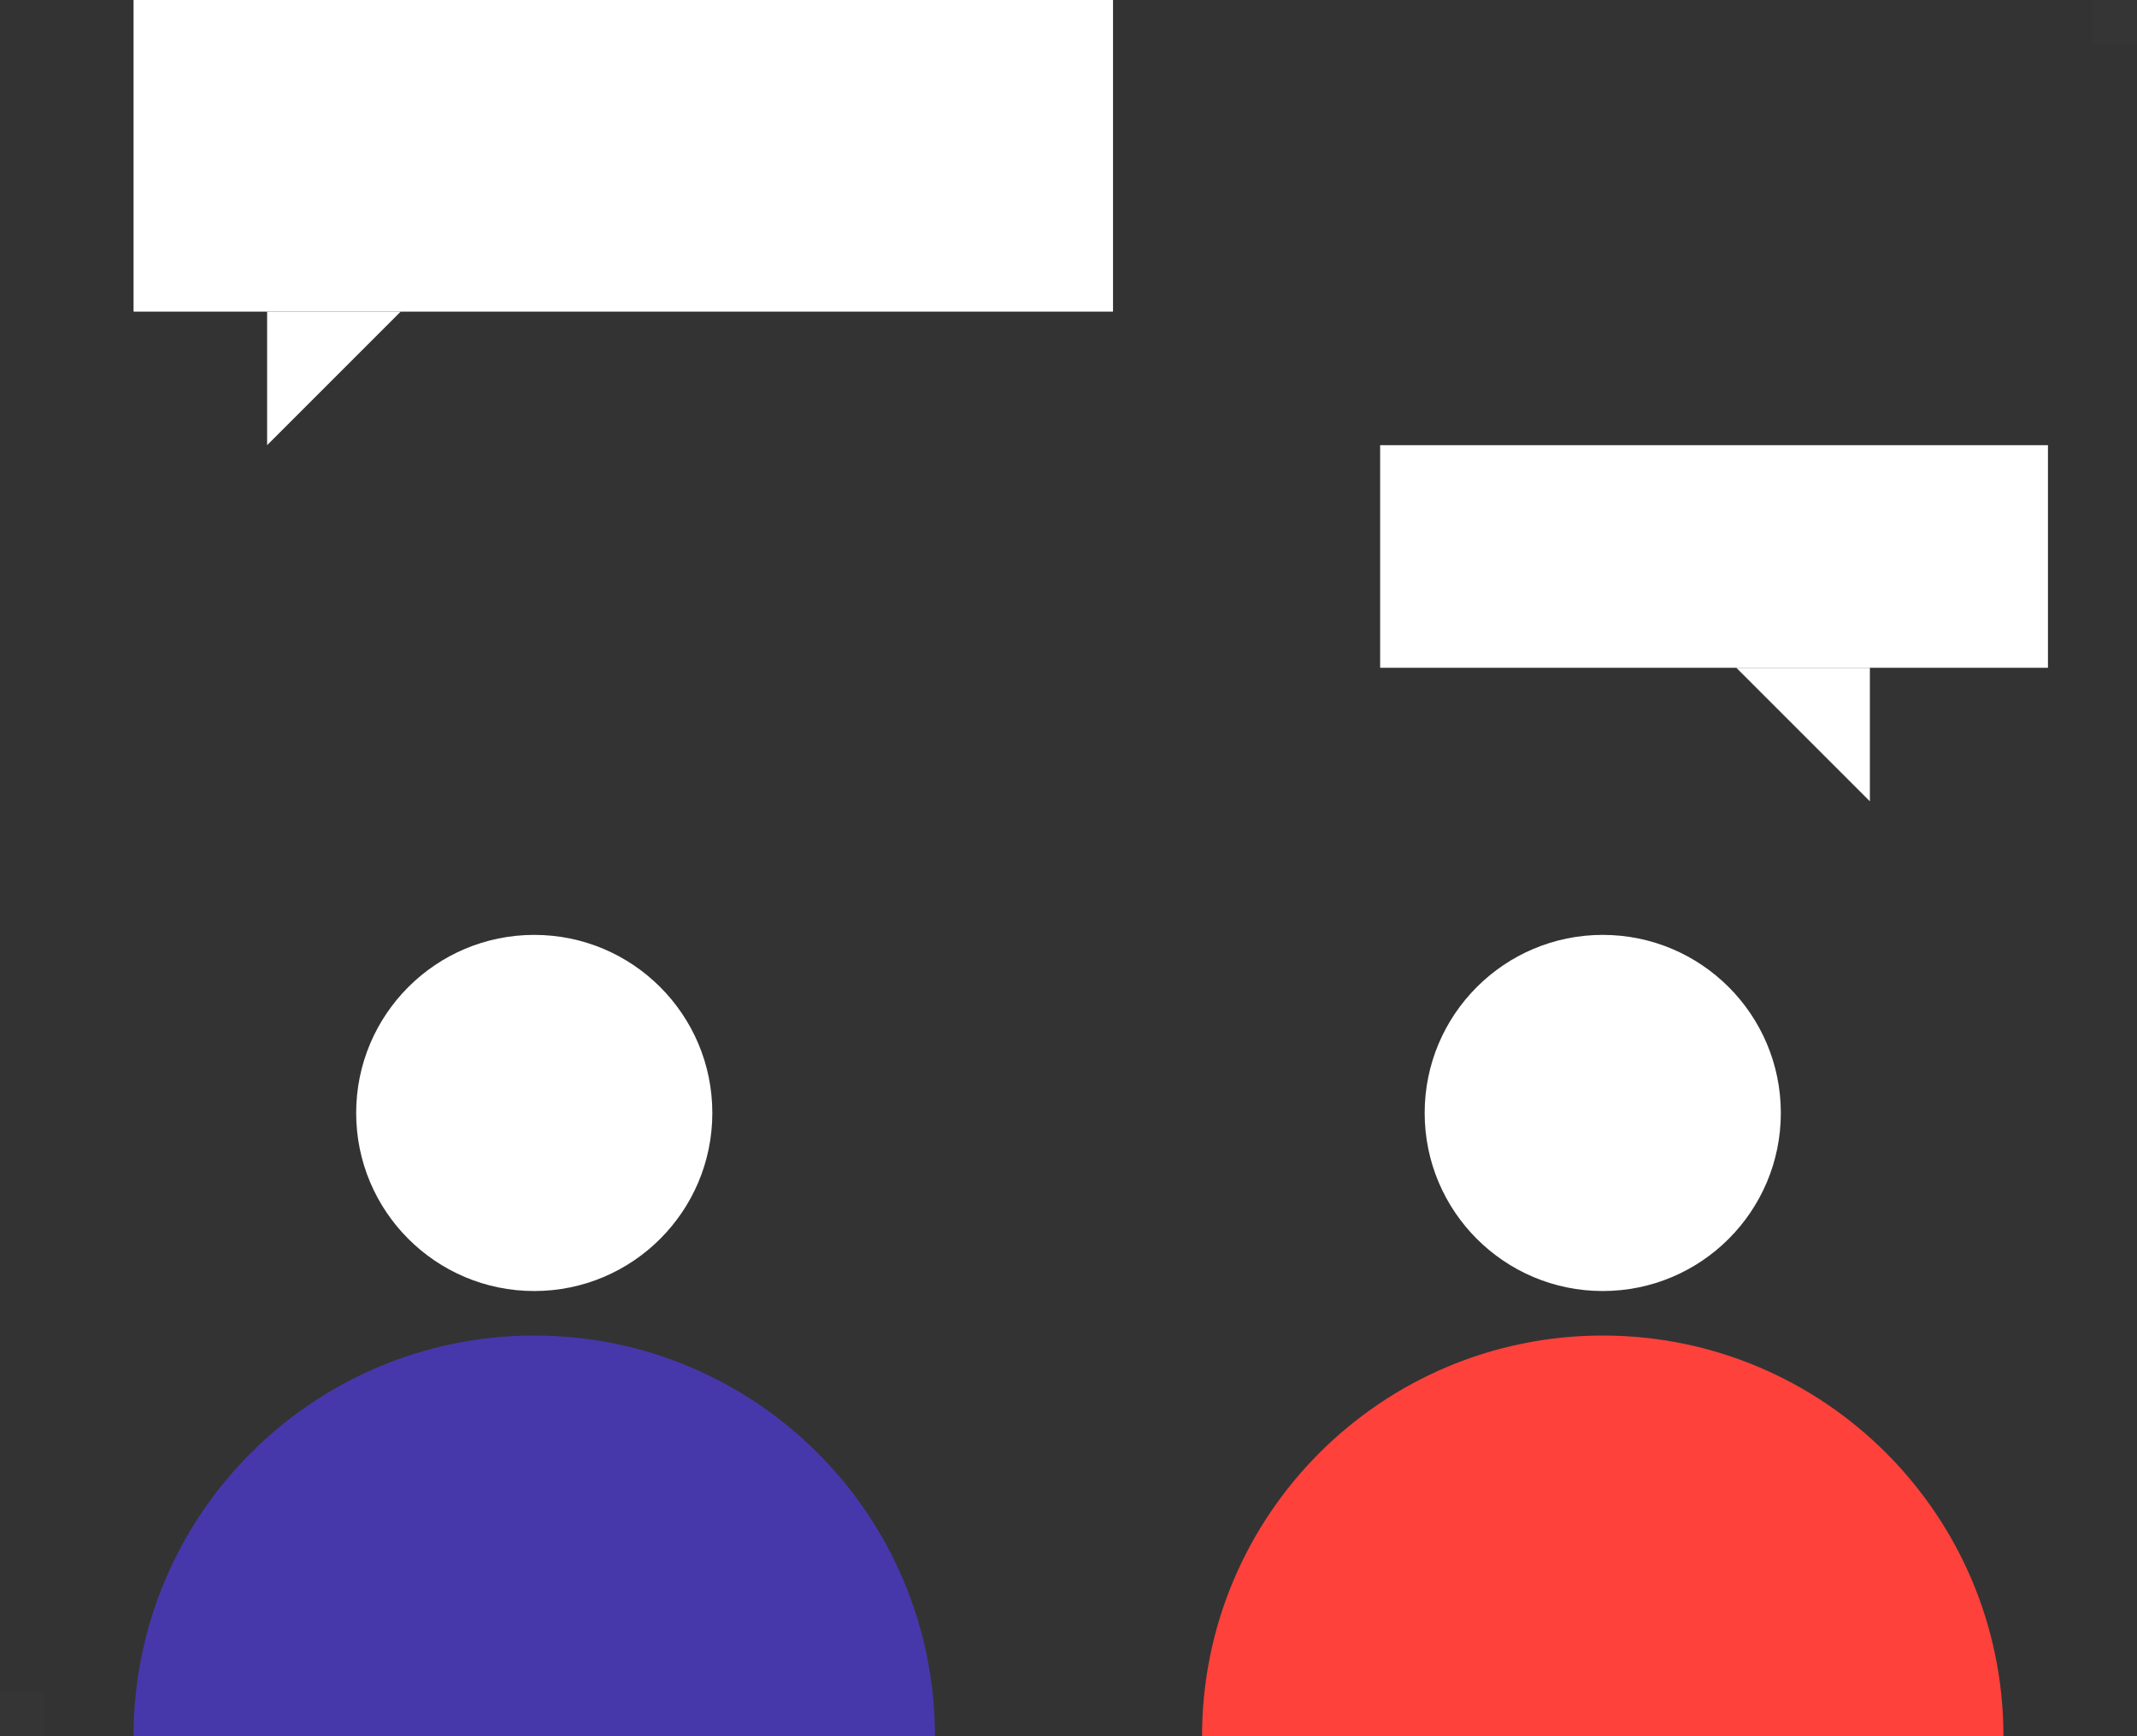 <svg xmlns="http://www.w3.org/2000/svg" xmlns:xlink="http://www.w3.org/1999/xlink" width="48" height="39" viewBox="0 0 48 39">
    <rect x="0" y="0" width="48" height="39" fill="#333333" stroke="none"/>
    <defs>
        <path id="prefix__a" d="M0 0H22V7H0z"/>
        <path id="prefix__b" d="M0 0H15V5H0z"/>
    </defs>
    <g fill="none" fill-rule="evenodd">
        <path d="M0 0H48V39H0z"/>
        <path fill="#FFF" fill-opacity=".01" d="M0 38H1V39H0zM47 0H48V1H47z"/>
        <path fill="#FFF" d="M6 7L9 10 6 10z" transform="matrix(1 0 0 -1 0 17)"/>
        <path fill="#FFF" d="M39 15L42 18 39 18z" transform="rotate(-180 40.5 16.5)"/>
        <g transform="translate(3)">
            <use fill="#FFF" xlink:href="#prefix__a"/>
        </g>
        <g transform="translate(31 10)">
            <use fill="#FFF" xlink:href="#prefix__b"/>
        </g>
        <path fill="#4638AB" d="M12 30c4.97 0 9 4.03 9 9H3c0-4.97 4.03-9 9-9z"/>
        <path fill="#FF413C" d="M36 30c4.97 0 9 4.03 9 9H27c0-4.97 4.03-9 9-9z"/>
        <circle cx="12" cy="25" r="4" fill="#FFF"/>
        <circle cx="36" cy="25" r="4" fill="#FFF"/>
    </g>
</svg>
